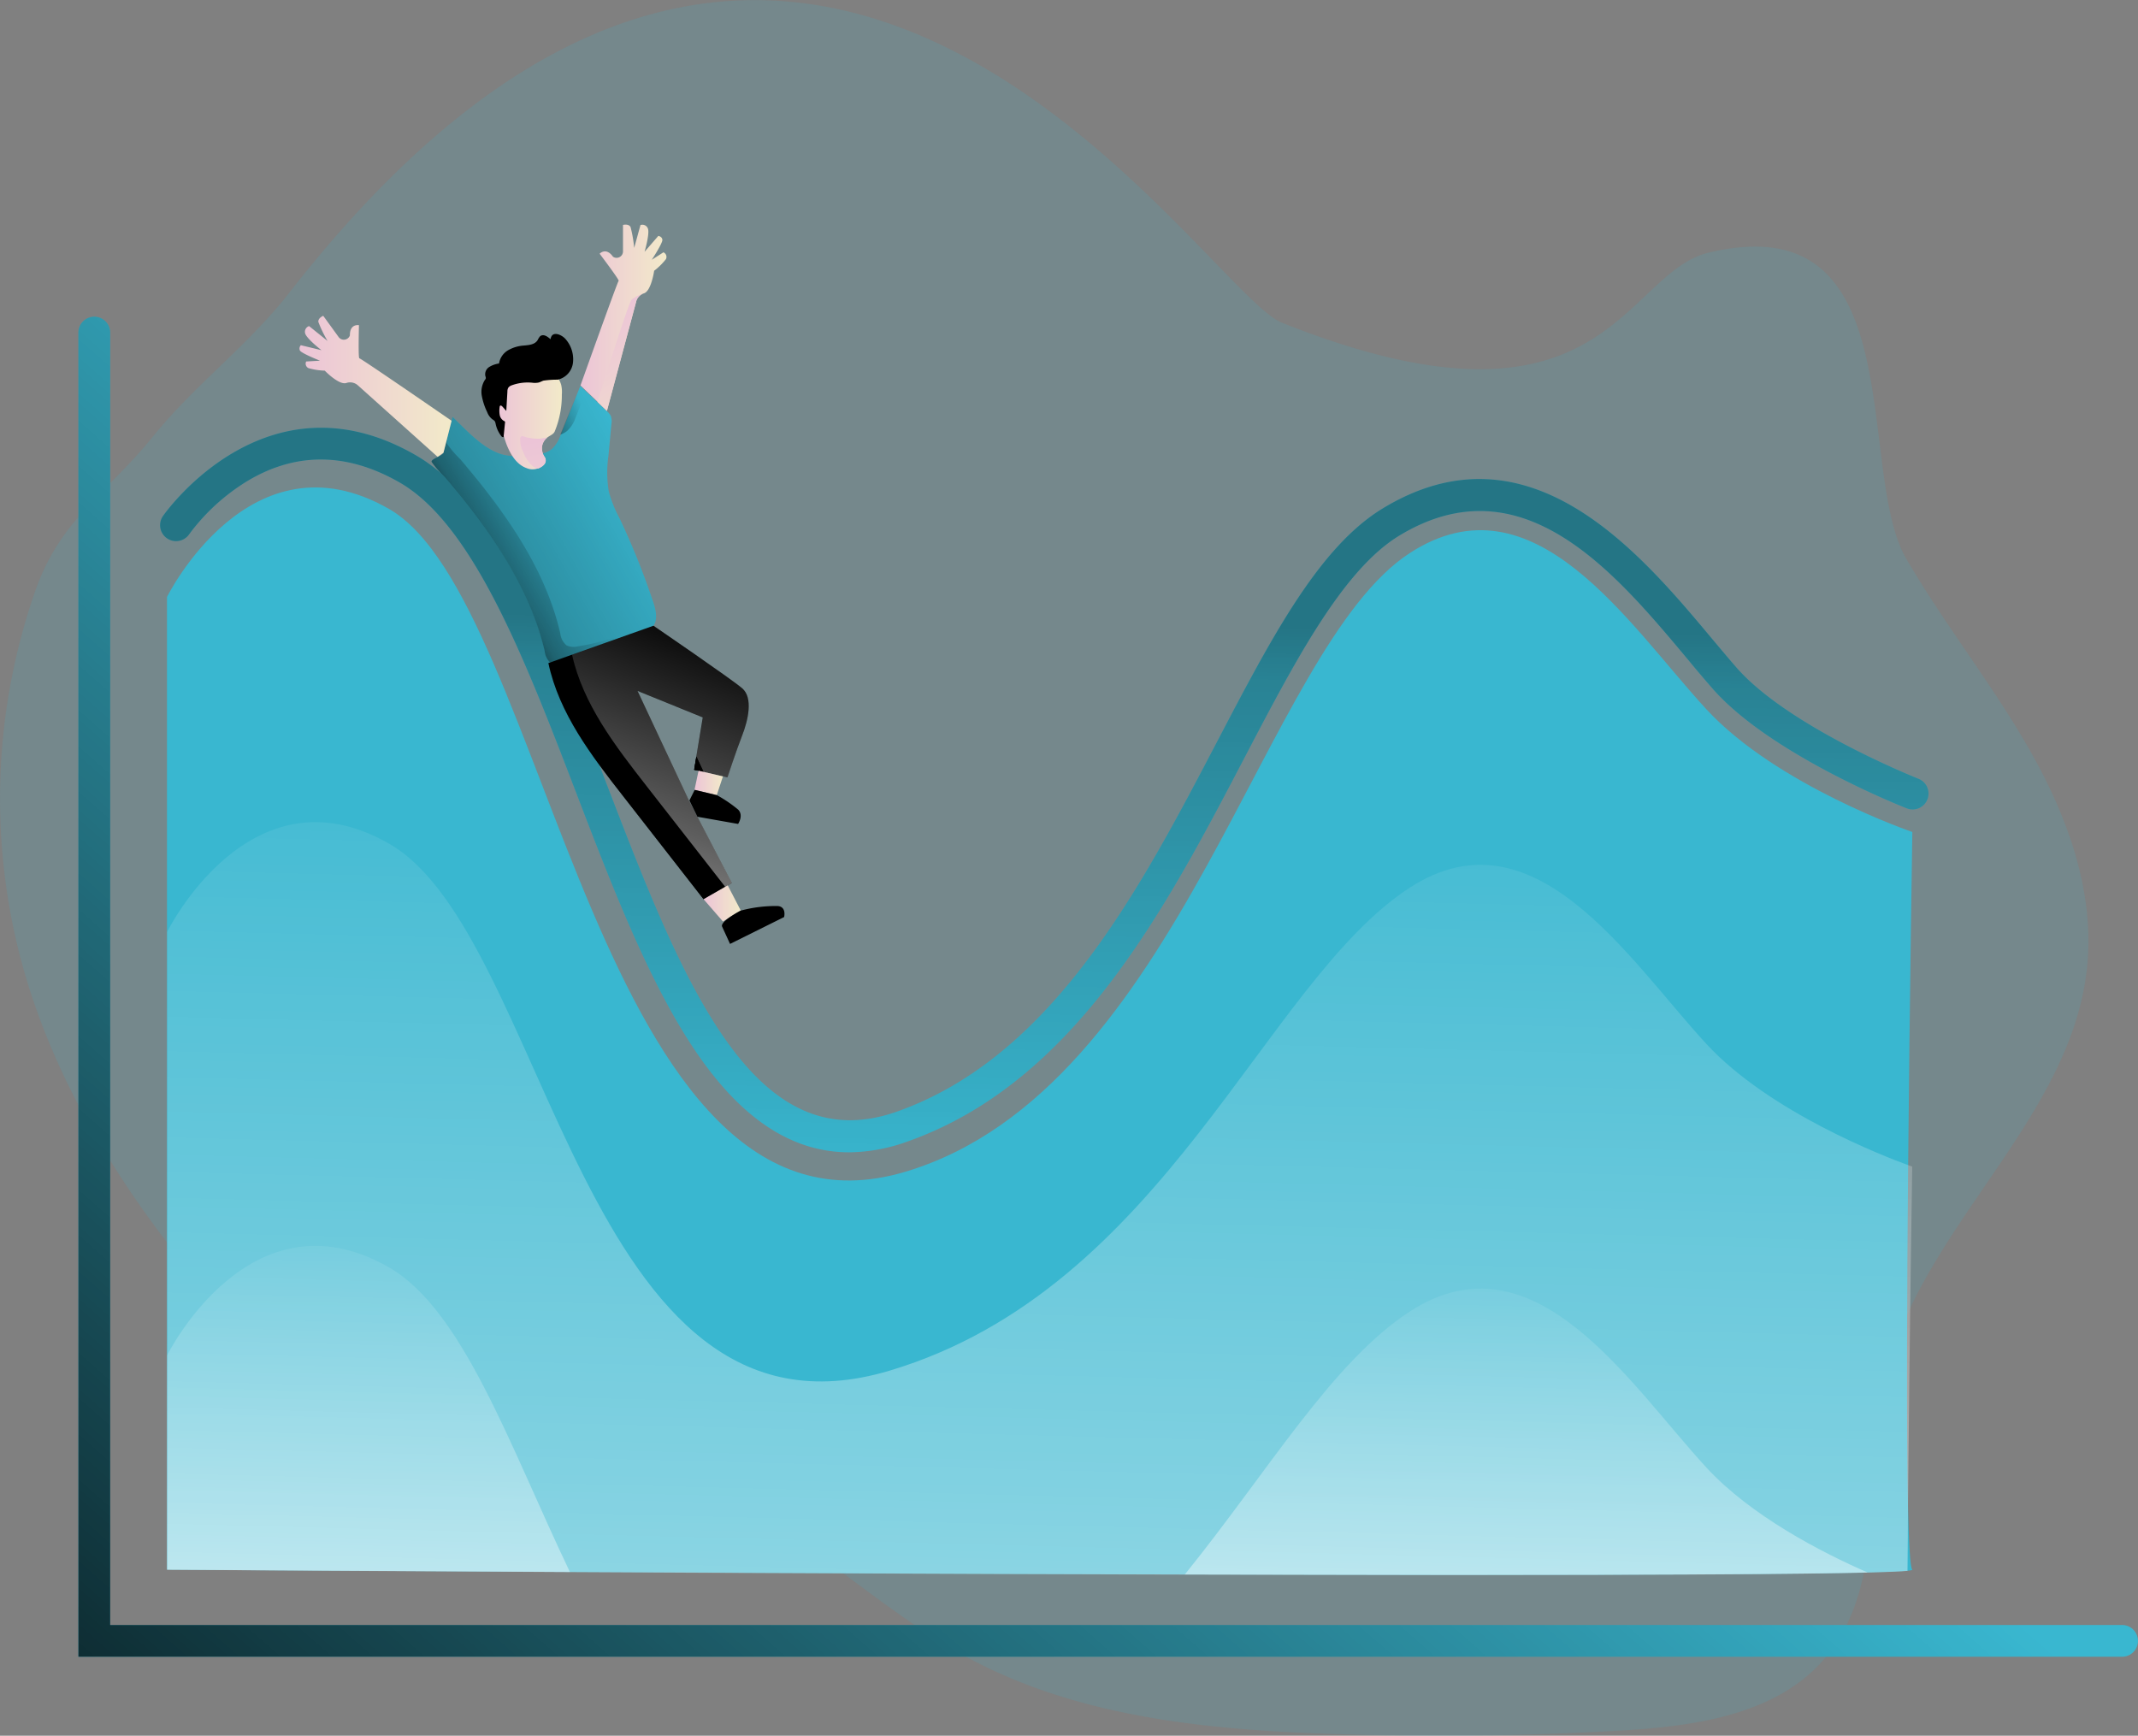 <svg id="Layer_1" data-name="Layer 1" xmlns="http://www.w3.org/2000/svg" xmlns:xlink="http://www.w3.org/1999/xlink" viewBox="0 0 403.41 327.52"><rect x="0" y="0" width="403.41" height="327.52" fill="#808080" stroke="none"/><defs><linearGradient id="linear-gradient" x1="248.11" y1="234.79" x2="58.34" y2="451.02" gradientUnits="userSpaceOnUse"><stop offset="0" stop-opacity="0"/><stop offset="0.91" stop-opacity="0.8"/><stop offset="1"/></linearGradient><linearGradient id="linear-gradient-2" x1="38.39" y1="378.78" x2="424.01" y2="378.78" xlink:href="#linear-gradient"/><linearGradient id="linear-gradient-3" x1="218.87" y1="291.43" x2="220.75" y2="183.69" xlink:href="#linear-gradient"/><linearGradient id="linear-gradient-4" x1="222.04" y1="196.42" x2="217.37" y2="378.75" gradientUnits="userSpaceOnUse"><stop offset="0" stop-color="#fff" stop-opacity="0"/><stop offset="0.84" stop-color="#fff" stop-opacity="0.84"/><stop offset="0.97" stop-color="#fff"/></linearGradient><linearGradient id="linear-gradient-5" x1="94.5" y1="289.14" x2="92.46" y2="368.64" xlink:href="#linear-gradient-4"/><linearGradient id="linear-gradient-6" x1="313.18" y1="298.46" x2="311.36" y2="369.68" xlink:href="#linear-gradient-4"/><linearGradient id="linear-gradient-7" x1="145.51" y1="154.99" x2="42.64" y2="212.61" xlink:href="#linear-gradient"/><linearGradient id="linear-gradient-8" x1="133.45" y1="142.53" x2="127.98" y2="145.02" xlink:href="#linear-gradient"/><linearGradient id="linear-gradient-9" x1="128.05" y1="166.54" x2="116.88" y2="173.11" xlink:href="#linear-gradient"/><linearGradient id="linear-gradient-10" x1="117.27" y1="144.91" x2="129.63" y2="144.91" gradientUnits="userSpaceOnUse"><stop offset="0" stop-color="#ecc4d7"/><stop offset="0.42" stop-color="#efd4d1"/><stop offset="1" stop-color="#f2eac9"/></linearGradient><linearGradient id="linear-gradient-11" x1="80.07" y1="139.08" x2="108.81" y2="139.08" xlink:href="#linear-gradient-10"/><linearGradient id="linear-gradient-12" x1="133.14" y1="126.14" x2="149.38" y2="126.14" xlink:href="#linear-gradient-10"/><linearGradient id="linear-gradient-13" x1="127.07" y1="212.77" x2="160.43" y2="212.77" xlink:href="#linear-gradient"/><linearGradient id="linear-gradient-14" x1="157.39" y1="182.91" x2="140.68" y2="226.83" xlink:href="#linear-gradient-4"/><linearGradient id="linear-gradient-15" x1="131.04" y1="147.74" x2="136.41" y2="147.74" xlink:href="#linear-gradient-10"/><linearGradient id="linear-gradient-16" x1="132.76" y1="170.47" x2="139.76" y2="170.47" xlink:href="#linear-gradient-10"/><linearGradient id="linear-gradient-17" x1="124.34" y1="149.27" x2="132.7" y2="189.19" xlink:href="#linear-gradient-10"/><linearGradient id="linear-gradient-18" x1="136.12" y1="125.57" x2="156.39" y2="152.88" xlink:href="#linear-gradient-10"/></defs><title>64. slide on graphic-cart </title><path d="M265.48,127.05c61.08,24.36,64.2-9.3,80.53-13.22,38.85-9.3,27.53,41,37.27,57.75,7.21,12.39,16.22,23.67,23.31,36.13s12.28,26.64,10.82,40.91c-3,29-31.69,49.36-38.15,77.79-4,17.8.49,38.79-11.35,52.68-9.2,10.79-24.85,12.84-39,13.64q-27,1.53-54.16.61c-23.41-.79-47.51-3.16-68.17-14.2-12.36-6.6-22.95-16-34.65-23.76s-25.34-13.84-39.29-12.5c-7.31.7-14.41,3.43-21.75,3.2-13-.41-23.84-9.92-32.94-19.28-22.3-22.93-42.53-49.29-50.58-80.25a118.9,118.9,0,0,1,3-69.21c4.74-13.34,13.7-18.41,21.93-28.62,8.05-10,18.08-17.29,26-27.47C175.27-3,250.2,121,265.48,127.05Z" transform="translate(-23.6 -66.16)" fill="#39b7d0" opacity="0.15"/><path d="M424,378.78H38.39V128.92a3,3,0,0,1,6,0V372.78H424a3,3,0,0,1,0,6Z" transform="translate(-23.6 -66.16)" fill="#39b7d0"/><path d="M424,378.78H38.39V128.92a3,3,0,0,1,6,0V372.78H424a3,3,0,0,1,0,6Z" transform="translate(-23.6 -66.16)" fill="url(#linear-gradient)"/><path d="M424,378.78H38.39" transform="translate(-23.6 -66.16)" fill="url(#linear-gradient-2)"/><path d="M183.83,283.59c-10.29,0-19.45-5.73-27.77-17.33-9.38-13.07-16.72-32.19-23.81-50.69-9.5-24.76-19.32-50.36-33.23-58.36-9.86-5.67-19.49-5.79-28.63-.35a38.67,38.67,0,0,0-11.07,10.08,3,3,0,1,1-5-3.37c.19-.28,19.36-27.83,47.65-11.56,15.76,9.06,25.51,34.49,35.84,61.42,14.23,37.09,27.67,72.13,55,62.49,29.34-10.35,45.82-41.87,60.37-69.68,10.34-19.78,19.27-36.87,31.41-44.2,27.53-16.63,48.36,8.27,62.13,24.75,1.58,1.88,3.07,3.66,4.49,5.29,9.8,11.26,34.05,20.89,34.3,21a3,3,0,1,1-2.2,5.58c-1.05-.41-25.86-10.26-36.63-22.63-1.46-1.68-3-3.48-4.56-5.38-13.94-16.68-31.3-37.43-54.43-23.46C277,173.64,268,190.82,258.49,209c-15.05,28.79-32.12,61.42-63.68,72.56A33,33,0,0,1,183.83,283.59Z" transform="translate(-23.6 -66.16)" fill="#39b7d0"/><g opacity="0.36" style="isolation:isolate"><path d="M183.83,283.59c-10.29,0-19.45-5.73-27.77-17.33-9.38-13.07-16.72-32.19-23.81-50.69-9.5-24.76-19.32-50.36-33.23-58.36-9.86-5.67-19.49-5.79-28.63-.35a38.67,38.67,0,0,0-11.07,10.08,3,3,0,1,1-5-3.37c.19-.28,19.36-27.83,47.65-11.56,15.76,9.06,25.51,34.49,35.84,61.42,14.23,37.09,27.67,72.13,55,62.49,29.34-10.35,45.82-41.87,60.37-69.68,10.34-19.78,19.27-36.87,31.41-44.2,27.53-16.63,48.36,8.27,62.13,24.75,1.58,1.88,3.07,3.66,4.49,5.29,9.8,11.26,34.05,20.89,34.3,21a3,3,0,1,1-2.2,5.58c-1.05-.41-25.86-10.26-36.63-22.63-1.46-1.68-3-3.48-4.56-5.38-13.94-16.68-31.3-37.43-54.43-23.46C277,173.64,268,190.82,258.49,209c-15.05,28.79-32.12,61.42-63.68,72.56A33,33,0,0,1,183.83,283.59Z" transform="translate(-23.6 -66.16)" fill="url(#linear-gradient-3)"/></g><path d="M383.61,350.27c.16,7.17.41,11.68.8,12.07.07.08-.23.15-.89.21-1.27.13-3.85.23-7.57.33-19.88.49-72.13.52-128.84.37-39.67-.1-81.52-.29-116-.47-44-.22-76-.44-76-.44V178.8S70.76,147.15,97,162.19c30.19,17.32,39.3,142.49,97.46,125.06,52-15.57,67.52-98.83,95.17-116.75,23.47-15.21,41.3,13.62,55.91,29.46,13.33,14.46,38.89,23.19,38.89,23.19s-.49,30.44-.79,62.86C383.41,310.33,383.31,335.75,383.61,350.27Z" transform="translate(-23.6 -66.16)" fill="#39b7d0"/><path d="M384.41,286.29s-.5,31.15-.8,64c0,4.09-.06,8.2-.09,12.28-18.87,1.87-328.38-.21-328.38-.21V242S70.76,210.3,97,225.34c30.19,17.32,36.3,116.87,94.46,99.45,52-15.57,70.52-73.23,98.17-91.15,23.47-15.2,41.3,13.62,55.91,29.47,11.94,12.95,33.71,21.3,38.1,22.9Z" transform="translate(-23.6 -66.16)" opacity="0.44" fill="url(#linear-gradient-4)"/><path d="M131.13,362.78c-44-.22-76-.44-76-.44V321.91S70.76,290.26,97,305.3C111,313.35,119.85,339.19,131.13,362.78Z" transform="translate(-23.6 -66.16)" opacity="0.44" fill="url(#linear-gradient-5)"/><path d="M376,362.88c-19.88.49-72.13.52-128.84.37,15.81-19.59,27.88-40.18,42.5-49.65,23.47-15.2,41.3,13.62,55.91,29.47C354,352.22,367.3,359.08,376,362.88Z" transform="translate(-23.6 -66.16)" opacity="0.44" fill="url(#linear-gradient-6)"/><path d="M109,144.83l-1.75,6.79c-.14.56-2.35,1.13-2.21,1.69a21.66,21.66,0,0,0,2.49,2.89c8.26,9.72,16,20.44,18.86,32.86a3.41,3.41,0,0,0,1.16,2.24,3.13,3.13,0,0,0,2.14.2,40.53,40.53,0,0,0,15.57-5.83,5.09,5.09,0,0,0,1.65-1.44c.86-1.33.41-3.09-.1-4.59a139.07,139.07,0,0,0-6.34-15.74,23.63,23.63,0,0,1-2-5,22,22,0,0,1-.06-6.78l.56-6a3.08,3.08,0,0,0-.11-1.45,3,3,0,0,0-.76-.94l-5-4.75-3.71,9.23a6.41,6.41,0,0,1-1.65,2.67c-2,1.61-7,1.69-9.48,1C114.72,150.84,111.52,147.25,109,144.83Z" transform="translate(-23.6 -66.16)" fill="#39b7d0"/><path d="M109,144.83l-1.75,6.79c-.14.56-2.35,1.13-2.21,1.69a21.66,21.66,0,0,0,2.49,2.89c8.26,9.72,16,20.44,18.86,32.86a3.41,3.41,0,0,0,1.16,2.24,3.13,3.13,0,0,0,2.14.2,40.53,40.53,0,0,0,15.57-5.83,5.09,5.09,0,0,0,1.65-1.44c.86-1.33.41-3.09-.1-4.59a139.07,139.07,0,0,0-6.34-15.74,23.63,23.63,0,0,1-2-5,22,22,0,0,1-.06-6.78l.56-6a3.08,3.08,0,0,0-.11-1.45,3,3,0,0,0-.76-.94l-5-4.75-3.71,9.23a6.41,6.41,0,0,1-1.65,2.67c-2,1.61-7,1.69-9.48,1C114.72,150.84,111.52,147.25,109,144.83Z" transform="translate(-23.6 -66.16)" fill="url(#linear-gradient-7)"/><path d="M130.63,147.46a4.39,4.39,0,0,1-1.29.7q1.86-4.62,3.71-9.22l1.14,1.08-1.92,4.77A6.29,6.29,0,0,1,130.63,147.46Z" transform="translate(-23.6 -66.16)" opacity="0.36" fill="url(#linear-gradient-8)" style="isolation:isolate"/><path d="M147.36,182.8a3.06,3.06,0,0,1-.46,1.43,5.09,5.09,0,0,1-1.65,1.44,40.53,40.53,0,0,1-15.57,5.83,3.13,3.13,0,0,1-2.14-.2,3.41,3.41,0,0,1-1.16-2.24c-2.9-12.42-10.6-23.14-18.85-32.86a20.38,20.38,0,0,1-2.49-2.89c-.14-.56,2.06-1.13,2.21-1.69.25-1,.45-1.76.63-2.49a7,7,0,0,0,.09.8,21,21,0,0,0,2.49,2.89c8.26,9.72,16,20.45,18.86,32.86a3.34,3.34,0,0,0,1.16,2.24,3.13,3.13,0,0,0,2.14.2A40.5,40.5,0,0,0,147.36,182.8Z" transform="translate(-23.6 -66.16)" opacity="0.36" fill="url(#linear-gradient-9)" style="isolation:isolate"/><path d="M129.61,140.61a17.86,17.86,0,0,1-1.36,7c-.24.5-.83.7-1.36,1.09a2.54,2.54,0,0,0-1,2.52,2.67,2.67,0,0,0,.43,1.1,1.1,1.1,0,0,1,.13,1.17,2.88,2.88,0,0,1-3.49,1c-2-.71-3.16-2.79-3.9-4.79a35.93,35.93,0,0,1-1.79-8.57c-.28-2.63,2.17-5.11,4.54-5.83a6.74,6.74,0,0,1,6.09,1.18,4.47,4.47,0,0,1,1.58,2.27A6,6,0,0,1,129.61,140.61Z" transform="translate(-23.6 -66.16)" fill="url(#linear-gradient-10)"/><path d="M108.81,145.56s-17.15-11.83-17.4-11.79-.08-6.25-.08-6.25-1.74-.34-1.71,1.93c0,0,0,0,0,0a1.21,1.21,0,0,1-2.13.3l-2.9-4s-1,.4-.92,1.16a23.33,23.33,0,0,0,1.74,3.59l-3.49-2.81a1.13,1.13,0,0,0-.72,1.45c.4,1.05,3.06,3.1,3.06,3.1l-3.89-.94a.9.9,0,0,0-.18,1c.32.55,3.79,1.92,3.79,1.92l-2.61.15a.93.93,0,0,0,.43,1.25,12.54,12.54,0,0,0,3.08.48s2.67,2.77,4.06,2.33a2.2,2.2,0,0,1,2.24.49l15,13.45,1.1-.79Z" transform="translate(-23.6 -66.16)" fill="url(#linear-gradient-11)"/><path d="M149.25,115.06a12.62,12.62,0,0,1-2.22,2.19s-.54,3.81-1.92,4.26h0a2.21,2.21,0,0,0-1.5,1.7l-5.48,20.47-5-4.79s7-19.63,7.2-19.74-3.59-5.12-3.59-5.12,1.21-1.29,2.52.57l0,0a1.21,1.21,0,0,0,1.89-1v-5s1.08-.28,1.43.41a23.79,23.79,0,0,1,.68,3.93l1.19-4.32a1.12,1.12,0,0,1,1.43.75c.29,1.08-.66,4.3-.66,4.3l2.6-3s.7.11.76.74-2,3.77-2,3.77l2.2-1.41A.94.94,0,0,1,149.25,115.06Z" transform="translate(-23.6 -66.16)" fill="url(#linear-gradient-12)"/><path d="M131.72,134.53a3.72,3.72,0,0,1-2.89,3.27,18.28,18.28,0,0,0-2.68.18c-.31.1-.59.27-.91.36a3.62,3.62,0,0,1-1,.06,8.76,8.76,0,0,0-4.23.52,1.27,1.27,0,0,0-.51.41,1.43,1.43,0,0,0-.16.71l-.21,3.66-.73-.82c-.12-.13-.32-.27-.44-.15a.32.32,0,0,0-.08.21,4.77,4.77,0,0,0,0,1.46,1.62,1.62,0,0,0,.78,1.17.5.5,0,0,1,.22.16.45.45,0,0,1,0,.26l-.25,2.52s0,.1,0,.13-.26,0-.35-.08a5.57,5.57,0,0,1-1.18-2.53,1.21,1.21,0,0,0-.18-.44,2,2,0,0,0-.4-.3,3,3,0,0,1-1-1.38,12,12,0,0,1-1-3,4.19,4.19,0,0,1,.57-3.06.66.66,0,0,0,.18-.34,1.11,1.11,0,0,0-.08-.36,1.62,1.62,0,0,1,.7-1.73,4.77,4.77,0,0,1,1.87-.67,3.55,3.55,0,0,1,1.71-2.5,6.89,6.89,0,0,1,3-.89c.94-.09,2-.16,2.56-1a3.5,3.5,0,0,1,.45-.72c.65-.58,1.48.07,2,.53.24-1.67,2-.9,2.75-.12A5.77,5.77,0,0,1,131.72,134.53Z" transform="translate(-23.6 -66.16)"/><path d="M156.36,235.84c-4.6-5.88-10.53-13.49-15.12-19.37-6-7.66-12.15-15.68-14.17-25.19l19.83-7.05s14.64,10,16.74,11.8,1.13,6,0,8.9-2.78,7.92-2.78,7.92l-6.28-1.44,1.62-9.88-12.3-5,9.71,20.71,8.09,15.54Z" transform="translate(-23.6 -66.16)"/><path d="M160.43,233.5l-4.07,2.34c-4.6-5.88-10.53-13.49-15.12-19.37-6-7.66-12.15-15.68-14.17-25.19l4.46-1.58c2.1,9.34,8.17,17.24,14.07,24.8C150.11,220.26,155.89,227.68,160.43,233.5Z" transform="translate(-23.6 -66.16)" fill="url(#linear-gradient-13)"/><polygon points="132.76 145.66 130.98 145.25 131.39 142.75 132.76 145.66"/><path d="M163.64,204.93c-.58,1.49-1.29,3.52-1.84,5.16s-.93,2.76-.93,2.76l-4.51-1L155,208.91l1.21-7.38-5.77-2.35-6.53-2.66,9.71,20.71,8.09,15.54-1.27.73c-4.54-5.82-10.32-13.24-14.83-19-5.9-7.56-12-15.46-14.07-24.8l15.37-5.47s14.64,10,16.74,11.8S164.78,202,163.64,204.93Z" transform="translate(-23.6 -66.16)" opacity="0.44" fill="url(#linear-gradient-14)"/><polygon points="132.76 145.66 130.98 145.25 131.39 142.75 132.76 145.66"/><polygon points="131.81 145.43 131.04 149.04 135.24 150.04 136.41 146.5 131.81 145.43" fill="url(#linear-gradient-15)"/><path d="M155.19,220.27l7.68,1.36s1.09-1.63,0-2.71a25.37,25.37,0,0,0-4-2.72l-4.19-1-1,2Z" transform="translate(-23.6 -66.16)"/><polygon points="132.76 169.68 136.41 173.88 139.76 171.78 137.31 167.06 132.76 169.68" fill="url(#linear-gradient-16)"/><path d="M159.85,241l1.5,3.27,10.2-5.07s.5-1.94-1.2-2.08a25.49,25.49,0,0,0-7,.87S159.44,240,159.85,241Z" transform="translate(-23.6 -66.16)"/><path d="M125.91,151.25a2.67,2.67,0,0,0,.43,1.1c0,.06,1,1.24-1.08,2.19-.39.19-1.94-.5-3-3.2a5,5,0,0,1-.51-2.39c0-.22.14-.48.36-.5a.54.54,0,0,1,.25.06,8.82,8.82,0,0,0,3.28.41,11.51,11.51,0,0,1,1.24-.19A2.54,2.54,0,0,0,125.91,151.25Z" transform="translate(-23.6 -66.16)" fill="url(#linear-gradient-17)"/><path d="M145.08,121.52a2.21,2.21,0,0,0-1.5,1.7l-5.48,20.47L136.34,142s5.78-18.64,6.44-19.3A7.16,7.16,0,0,1,145.08,121.52Z" transform="translate(-23.6 -66.16)" fill="url(#linear-gradient-18)"/></svg>